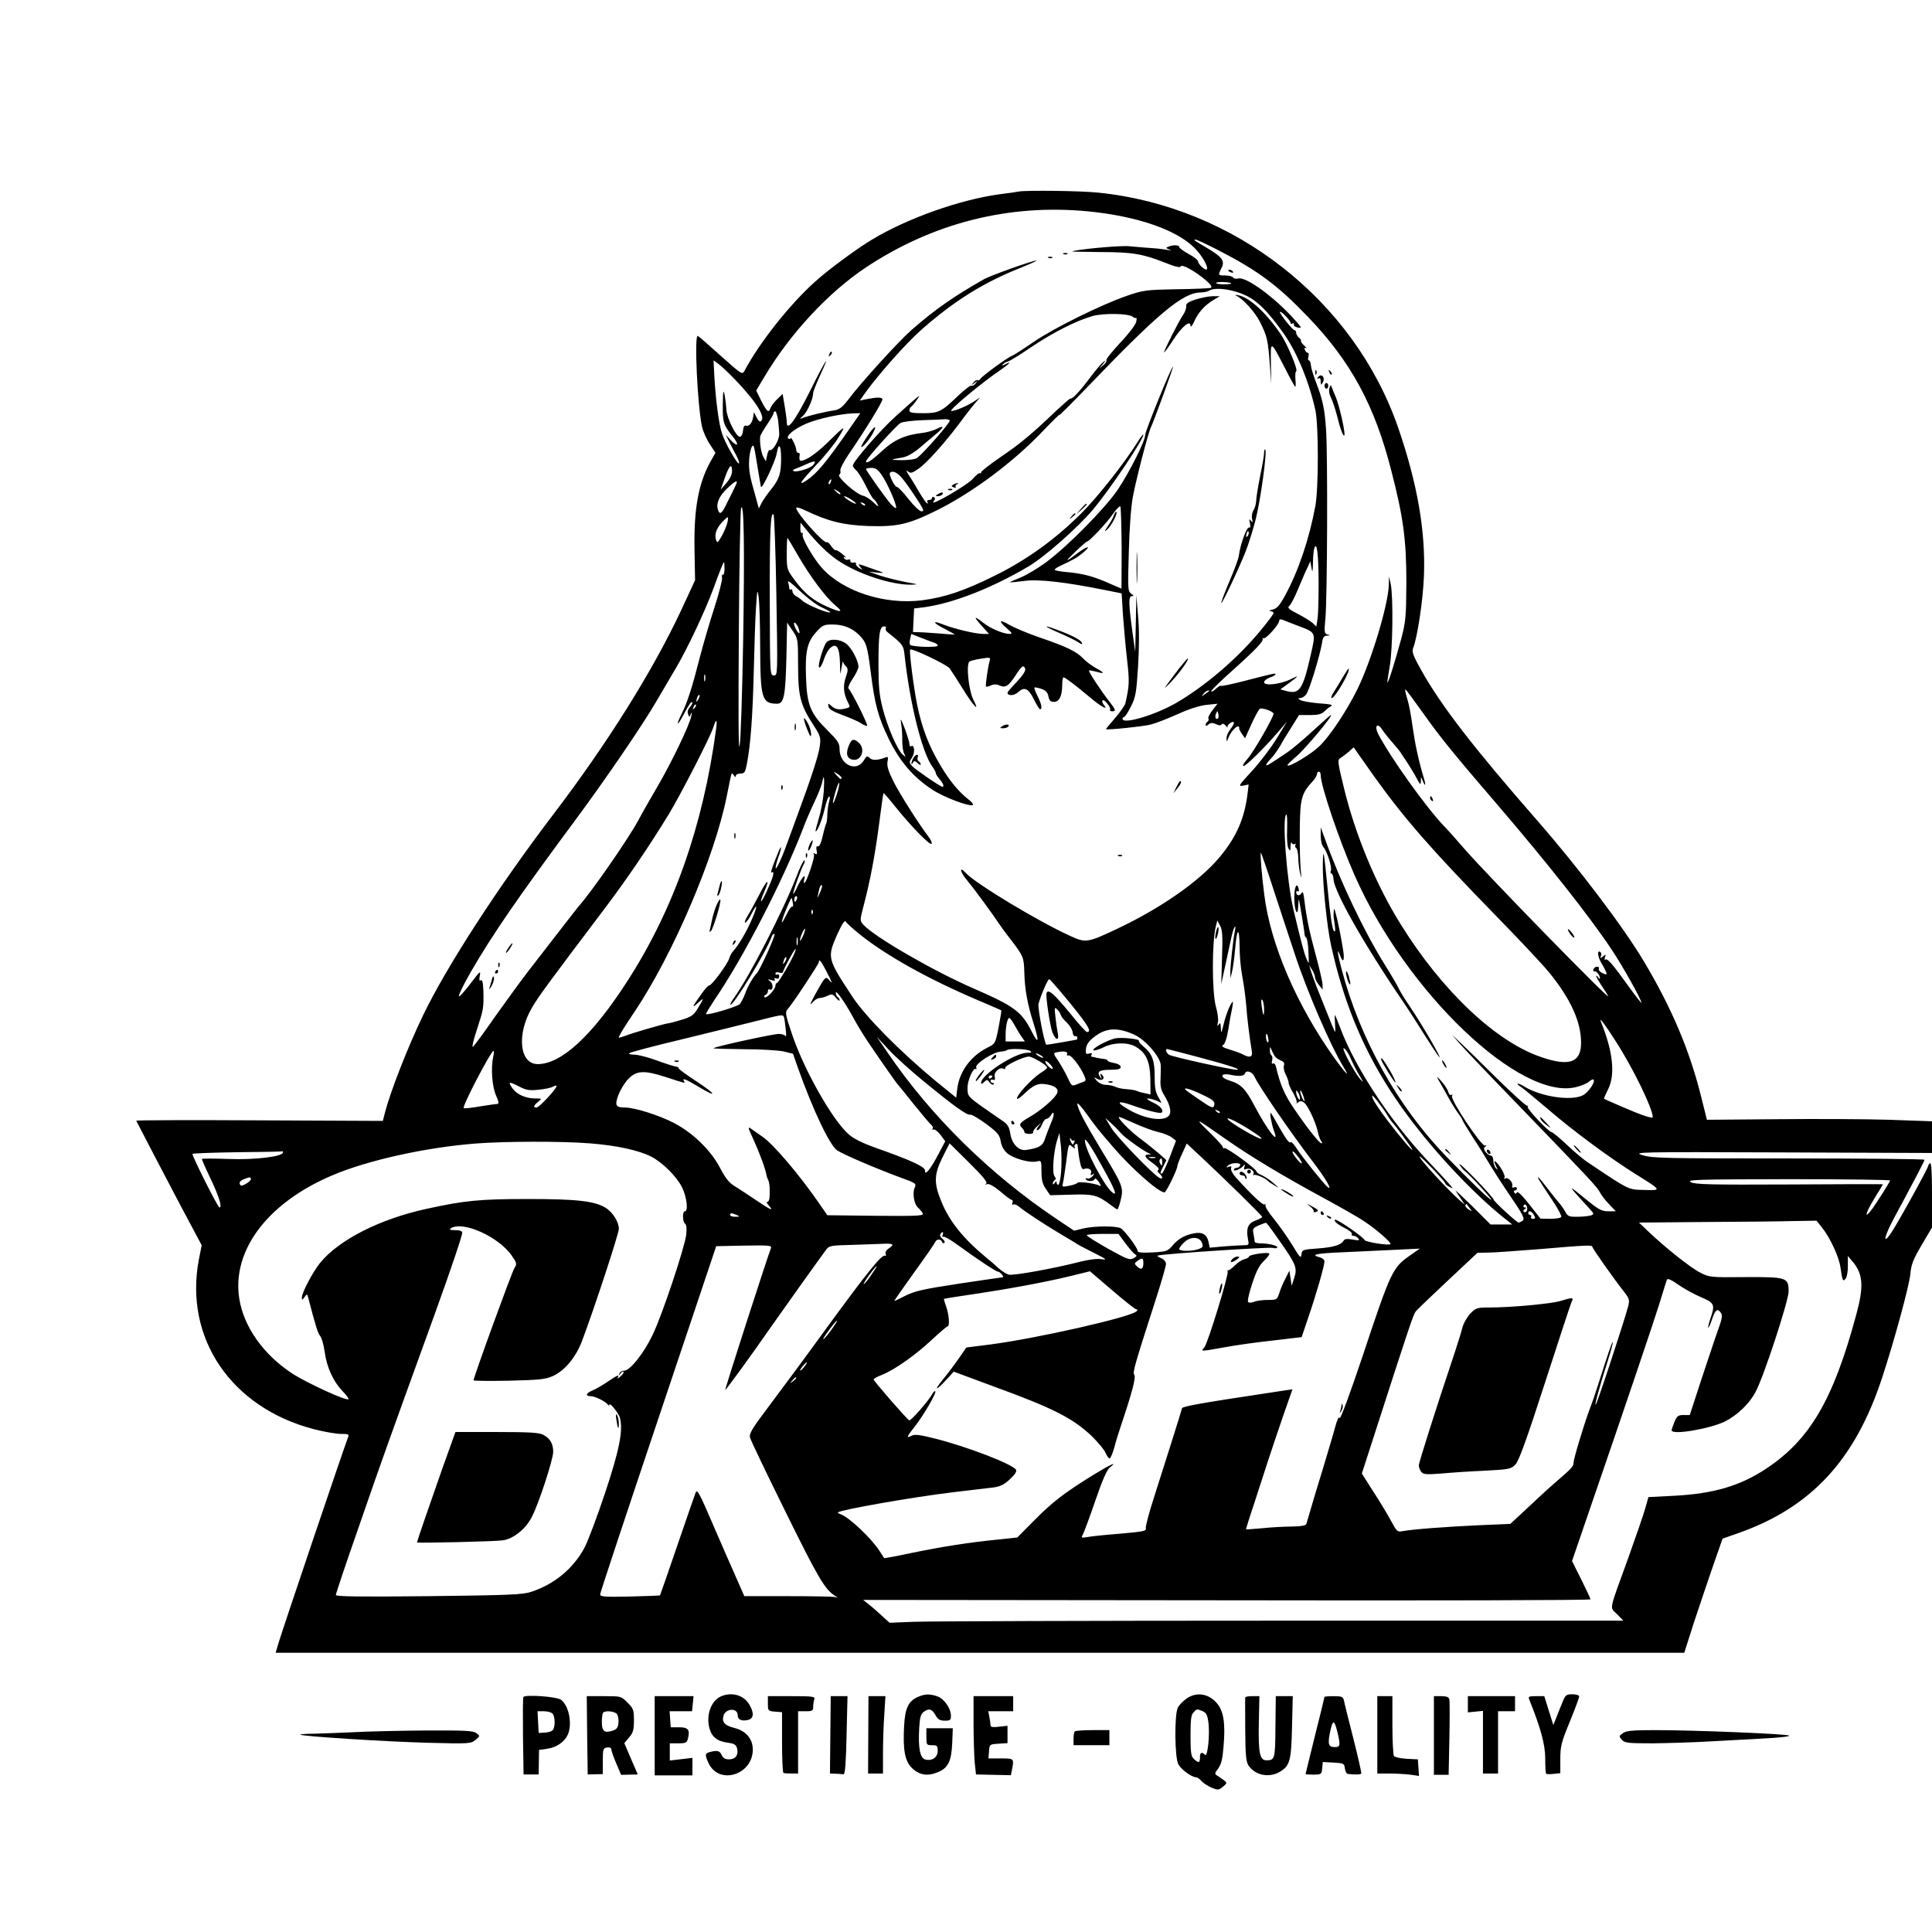 <?xml version="1.0" standalone="no"?>
<!DOCTYPE svg PUBLIC "-//W3C//DTD SVG 20010904//EN"
 "http://www.w3.org/TR/2001/REC-SVG-20010904/DTD/svg10.dtd">
<svg version="1.0" xmlns="http://www.w3.org/2000/svg"
 width="1024pt" height="1024pt" viewBox="0 0 1024 1024"
 preserveAspectRatio="xMidYMid meet">

<g transform="translate(0,1024) scale(0.1,-0.1)"
fill="#000000" stroke="none">
<path d="M5400 9225 c-8 -2 -55 -9 -105 -15 -208 -29 -481 -125 -670 -238 -80
-47 -237 -163 -305 -225 -136 -122 -296 -325 -375 -474 -11 -20 -16 -16 -126
82 -63 57 -117 104 -121 105 -19 1 -1 -368 22 -478 6 -28 25 -71 42 -96 l30
-46 -25 -44 c-65 -117 -90 -251 -86 -471 l3 -160 -73 -158 c-152 -324 -390
-705 -681 -1087 -289 -380 -561 -799 -687 -1060 -82 -170 -173 -403 -203 -518
l-11 -43 -654 3 c-360 2 -654 1 -653 -2 20 -40 146 -281 234 -448 l113 -212
-15 -76 c-79 -416 171 -785 610 -899 54 -14 118 -25 143 -25 39 0 44 -2 38
-17 -29 -77 -343 -1006 -370 -1095 l-14 -48 3733 0 3733 0 52 163 c30 89 75
225 102 302 l49 140 83 29 c386 136 619 387 762 822 65 197 145 492 150 550 5
53 14 76 60 155 l55 93 0 174 c0 113 -3 171 -10 167 -5 -3 -10 -10 -10 -14 0
-12 -171 -321 -200 -361 -44 -62 -32 -10 21 88 108 201 159 297 159 305 0 4
-323 7 -717 7 -656 0 -723 1 -776 17 -56 17 -34 18 737 15 l796 -3 0 84 0 84
-227 8 c-126 4 -394 5 -597 3 l-369 -3 -28 112 c-61 250 -158 480 -307 729
-108 181 -347 497 -566 747 -338 387 -504 602 -611 791 -45 80 -53 101 -45
121 23 60 52 252 57 380 10 238 -35 494 -137 790 -234 674 -868 1171 -1589
1244 -92 10 -382 13 -421 6z m365 -105 c257 -25 467 -96 564 -192 42 -41 78
-104 67 -116 -8 -7 -46 28 -46 43 0 6 -22 24 -50 39 -27 15 -50 31 -50 37 0
11 -31 12 -56 2 -16 -6 -16 -7 2 -15 15 -7 13 -7 -6 -3 -14 3 -52 8 -85 10
-33 2 -87 7 -121 10 -47 5 -290 -18 -301 -28 -1 -1 67 -2 150 -3 169 0 225
-10 341 -56 55 -22 81 -28 84 -20 5 15 81 -28 135 -75 26 -23 33 -35 24 -39
-7 -2 -90 -6 -183 -7 -160 -3 -174 -5 -259 -34 -139 -48 -390 -172 -499 -247
-54 -37 -105 -70 -114 -73 -23 -8 -155 -105 -165 -120 -5 -8 -12 -11 -16 -8
-5 2 -15 -3 -22 -13 -13 -16 -13 -16 6 -2 19 14 19 14 6 -2 -7 -10 -17 -15
-22 -12 -5 3 -36 -21 -69 -52 -91 -87 -104 -94 -187 -94 -57 0 -73 3 -73 14 0
8 4 17 10 21 5 3 19 20 31 38 24 33 17 28 -112 -88 -82 -73 -229 -243 -229
-263 0 -5 9 -17 19 -26 10 -9 33 -46 50 -81 18 -36 36 -67 41 -70 6 -3 15 -16
21 -28 9 -16 4 -14 -20 9 -17 17 -43 34 -58 37 -34 7 -140 101 -125 111 6 4 9
13 6 21 -3 8 17 47 44 87 94 137 182 282 179 292 -4 12 -30 11 -86 0 l-34 -7
31 44 c72 99 214 259 294 330 177 156 330 251 528 330 52 21 90 38 83 38 -18
1 -243 -79 -278 -99 -162 -92 -259 -160 -384 -269 -67 -59 -269 -280 -335
-369 -32 -41 -47 -53 -75 -57 -44 -6 -139 -29 -166 -40 -18 -7 -18 -6 2 12 22
20 53 90 53 120 0 8 16 48 35 90 63 136 31 87 -52 -80 -78 -156 -123 -217
-123 -165 0 12 -5 50 -11 85 l-11 65 -29 -28 c-16 -15 -31 -36 -35 -46 -9 -29
-19 -21 -49 37 l-27 55 43 72 c135 228 339 448 539 581 356 236 758 337 1175
297z m696 -208 c207 -107 311 -184 471 -351 227 -236 354 -469 442 -815 64
-247 80 -368 80 -591 -1 -184 -3 -208 -27 -300 -33 -121 -69 -237 -73 -232 -2
1 4 41 12 87 16 92 19 366 5 435 l-9 40 -1 -45 c-3 -105 -92 -401 -167 -554
-57 -115 -146 -249 -202 -302 -42 -41 -159 -111 -168 -101 -3 2 18 23 46 47
46 38 198 220 184 220 -3 0 -47 -39 -98 -86 -51 -47 -111 -97 -132 -111 -97
-65 -108 -72 -112 -68 -3 3 7 16 21 31 15 14 38 47 53 72 14 26 43 73 63 104
l36 58 58 0 c42 0 62 5 76 19 10 10 26 23 36 28 13 7 -4 11 -63 15 -44 4 -88
11 -99 17 -15 9 -15 10 -2 11 9 0 23 8 31 18 16 17 73 204 85 274 4 30 10 38
27 39 18 1 19 2 2 6 -17 5 -18 12 -11 86 10 106 13 879 3 1005 -7 106 -18 156
-54 249 -13 34 -25 73 -26 87 -1 14 -6 26 -11 26 -5 0 -5 9 -2 20 3 11 2 20
-3 20 -6 0 -13 7 -16 16 -4 10 -2 13 7 9 6 -4 2 2 -10 13 -12 11 -20 22 -17
24 2 3 -2 11 -11 18 -8 7 -15 19 -15 26 0 8 -4 14 -9 14 -10 0 -83 92 -77 97
6 6 56 -46 56 -58 0 -6 5 -7 10 -4 6 4 9 1 8 -5 -2 -7 8 -14 21 -16 22 -4 21
-1 -14 38 -106 120 -259 232 -301 222 -12 -3 -25 -1 -28 5 -4 6 -23 11 -42 11
-39 0 -39 1 -20 39 20 38 4 59 -77 107 -70 41 -74 44 -60 44 6 0 62 -26 124
-58z m65 -174 c2 -3 -16 -5 -41 -5 -24 0 -42 4 -39 8 4 7 72 5 80 -3z m24 -44
c93 -27 150 -77 252 -219 71 -99 137 -259 170 -410 17 -82 17 -408 0 -505 -32
-174 -89 -344 -160 -475 -31 -56 -44 -71 -68 -76 -16 -4 -21 -7 -11 -8 9 0 17
-5 17 -11 0 -5 -33 -49 -73 -97 -123 -148 -294 -293 -447 -381 -111 -63 -280
-113 -280 -82 0 6 4 10 8 10 5 0 21 25 36 55 25 49 29 71 38 212 6 102 7 197
0 268 l-9 110 -3 -150 -3 -150 -12 85 c-23 163 -25 210 -7 210 13 0 13 2 -3
14 -17 12 -18 26 -12 222 3 125 12 243 22 294 18 94 80 334 95 365 17 36 120
318 117 321 -6 6 -147 -340 -147 -361 0 -31 -80 -191 -144 -288 -64 -96 -263
-299 -380 -386 -43 -32 -105 -69 -137 -82 -32 -13 -57 -24 -56 -25 1 -2 36 2
77 7 77 10 216 -6 430 -49 l85 -17 7 -115 c5 -63 14 -170 22 -238 13 -116 12
-135 -9 -229 -3 -12 -28 -48 -55 -79 -28 -32 -49 -58 -48 -59 8 -5 201 15 238
25 25 6 88 31 140 54 59 27 117 46 154 50 l59 6 -27 -35 c-15 -19 -25 -39 -21
-44 3 -5 1 -12 -5 -16 -5 -3 -10 -11 -10 -17 0 -6 6 -6 15 2 12 10 21 10 40 2
16 -8 26 -8 31 -1 3 6 12 3 21 -8 8 -10 12 -13 9 -8 -2 6 4 16 15 23 26 16 25
-2 -1 -35 -11 -14 -20 -35 -19 -47 0 -19 1 -19 10 4 11 28 38 60 51 60 4 0 7
-3 6 -7 -2 -5 5 -19 14 -32 l17 -24 34 75 c19 42 39 78 44 81 12 8 73 -14 73
-26 0 -19 -107 -205 -138 -239 -19 -21 -29 -38 -21 -38 13 0 104 89 183 180
l47 55 -53 -87 c-29 -48 -88 -126 -131 -173 -72 -78 -76 -84 -48 -79 l29 6 -5
-43 c-16 -137 -60 -237 -152 -346 -106 -125 -308 -266 -536 -374 -163 -77
-170 -78 -256 -38 -165 75 -497 275 -549 331 -38 41 -33 8 6 -38 35 -42 130
-171 172 -234 9 -14 37 -52 63 -85 62 -81 66 -90 68 -165 2 -92 16 -171 50
-277 30 -97 26 -112 -11 -40 -53 105 -92 134 -308 228 -210 91 -527 274 -584
338 -19 21 -19 22 2 103 35 133 60 267 82 435 11 86 21 158 23 159 1 2 31 -32
65 -75 83 -103 185 -207 190 -193 2 7 -6 24 -18 39 -49 64 -150 223 -185 292
-27 55 -35 82 -31 104 5 25 3 28 -12 22 -41 -16 -70 -16 -83 -2 -12 12 -16 11
-31 -14 -39 -64 -128 -22 -128 60 0 32 -9 45 -65 101 -90 89 -108 134 -113
280 -5 138 6 187 55 241 32 35 40 39 84 39 60 0 104 -18 143 -56 38 -39 43
-56 61 -196 21 -169 39 -238 95 -353 57 -118 129 -203 228 -268 63 -43 206
-96 219 -83 3 3 -7 16 -23 28 -53 41 -102 101 -150 182 -62 104 -98 199 -123
321 -20 100 -43 286 -37 292 9 9 193 -79 209 -99 9 -13 40 -60 67 -104 57 -94
97 -136 60 -65 -26 51 -41 193 -21 205 6 4 34 11 62 15 48 8 50 7 44 -13 -9
-32 -23 -130 -19 -135 2 -2 14 0 26 6 15 7 30 7 45 0 32 -14 48 -4 85 52 35
54 43 59 52 36 3 -10 -13 -35 -44 -68 -27 -28 -50 -55 -50 -58 0 -19 35 -17
56 2 33 31 55 21 84 -38 14 -28 28 -52 33 -52 13 -1 7 29 -14 70 -11 23 -19
43 -16 45 2 2 18 -1 36 -7 23 -8 34 -19 38 -40 4 -22 11 -29 29 -29 29 0 44
32 44 91 0 21 3 39 7 39 8 0 64 -42 141 -107 60 -51 100 -71 72 -38 -7 9 -10
19 -6 23 9 8 46 -39 40 -50 -3 -4 2 -8 10 -8 22 0 20 7 -12 49 -46 58 -114
162 -110 167 2 2 19 -1 38 -6 47 -14 47 -7 -3 20 -23 13 -53 36 -67 51 -34 36
-91 63 -229 110 -64 22 -135 52 -159 66 -55 32 -63 25 -17 -16 29 -25 32 -31
17 -31 -35 0 -103 29 -143 61 -49 38 -50 31 -3 -21 l36 -40 -30 0 c-41 0 -151
26 -213 50 -62 25 -55 8 12 -25 27 -14 49 -27 49 -28 0 -1 -35 1 -77 5 -43 3
-93 7 -111 7 l-33 1 3 63 3 62 50 6 c152 20 359 100 555 216 86 50 263 207
343 302 93 111 267 371 267 397 0 5 -14 -12 -30 -38 -72 -115 -211 -291 -299
-379 -136 -136 -288 -246 -456 -329 -167 -83 -267 -116 -390 -132 -197 -24
-416 47 -528 171 -46 51 -109 161 -103 178 3 8 2 11 -3 8 -6 -3 -9 8 -9 25 l1
30 26 -32 c60 -75 119 -133 173 -169 104 -71 283 -130 388 -128 40 1 37 2 -30
14 -41 8 -102 23 -135 34 l-60 21 45 -5 c43 -4 42 -3 -25 20 -83 30 -81 29
-64 8 13 -15 12 -15 -8 -3 -12 8 -19 18 -16 23 3 4 -3 7 -13 5 -11 -2 -18 2
-17 9 2 7 -3 10 -11 7 -8 -3 -17 0 -22 7 -5 8 -3 10 7 4 8 -4 1 4 -16 18 -16
14 -33 23 -36 21 -4 -2 -14 8 -23 21 -9 14 -20 24 -24 21 -15 -9 -162 156
-162 182 0 6 23 -1 50 -14 119 -57 199 -77 330 -82 153 -5 212 8 355 78 195
95 420 263 577 430 50 52 87 88 82 80 -4 -8 61 57 146 145 383 399 509 504
605 505 17 0 37 5 45 10 22 14 80 12 140 -6z m-546 -133 c7 -6 15 -8 18 -6 3
3 3 -6 0 -21 -3 -15 -40 -64 -84 -110 -43 -47 -77 -88 -74 -93 3 -5 -4 -17
-17 -27 l-22 -19 20 25 c18 22 18 23 1 10 -10 -8 -42 -46 -71 -85 -51 -68 -93
-113 -101 -107 -3 1 -37 -29 -77 -66 -126 -121 -191 -175 -296 -246 -55 -38
-101 -74 -101 -79 0 -6 -3 -8 -6 -5 -3 4 -21 -10 -39 -31 -32 -35 -233 -151
-207 -119 9 11 10 18 2 23 -5 3 -10 1 -10 -4 0 -6 -7 -11 -16 -11 -9 0 -12 -5
-8 -12 4 -6 3 -8 -4 -5 -5 4 -24 31 -41 60 -16 28 -40 68 -53 87 -15 24 -17
31 -6 22 14 -12 22 -10 54 12 44 29 143 140 222 246 30 41 67 88 81 104 l26
30 -25 -17 c-39 -27 -112 -58 -128 -55 -15 3 167 154 261 217 49 34 63 50 25
30 -18 -9 -20 -9 -12 0 6 7 18 13 26 15 8 1 63 35 122 75 115 78 240 141 327
166 59 16 191 14 213 -4z m-2104 -337 c113 -119 162 -199 131 -218 -4 -3 -14
7 -21 22 l-14 27 -4 -25 c-5 -32 -22 -52 -38 -46 -8 3 -14 -6 -16 -27 -2 -20
-9 -32 -17 -32 -20 0 -70 102 -71 145 -1 19 -5 53 -9 75 -7 33 -9 25 -10 -50
-1 -95 3 -107 53 -169 35 -44 28 -59 -10 -20 l-27 29 17 -35 c10 -19 26 -52
38 -73 11 -21 18 -41 15 -43 -8 -8 -74 108 -90 158 -17 48 -34 182 -41 306
l-4 82 26 -19 c15 -10 56 -50 92 -87z m224 -210 c3 -26 6 -60 6 -76 0 -32 -36
-92 -50 -83 -4 2 -11 -10 -14 -28 l-7 -32 -14 25 c-11 22 -19 72 -16 106 1 7
17 35 36 63 19 28 35 55 35 61 0 5 4 10 9 10 4 0 11 -21 15 -46z m379 -46
c-122 -176 -174 -239 -229 -275 -47 -31 -32 -7 49 79 45 47 100 114 121 149
43 70 36 66 -58 -27 -34 -34 -81 -71 -104 -83 -43 -22 -49 -18 -43 22 0 4 -4
7 -9 7 -5 0 -10 8 -10 18 -1 17 -29 74 -30 59 0 -5 -5 -5 -11 -2 -18 12 30 52
95 80 62 26 181 52 249 54 l37 1 -57 -82z m531 43 c5 -8 -137 -171 -173 -198
-9 -7 -43 -12 -81 -12 -66 1 -65 3 3 14 24 4 56 22 90 50 28 24 69 59 90 76
43 36 43 48 0 25 -17 -8 -48 -17 -70 -20 -97 -11 -154 -37 -219 -97 -56 -52
-84 -70 -84 -54 0 12 163 193 183 203 12 7 65 13 117 15 52 1 105 4 117 5 12
1 24 -2 27 -7z m-1001 -351 c4 -19 77 135 84 178 10 59 23 44 23 -27 0 -82
-10 -111 -54 -166 -18 -22 -40 -53 -49 -70 l-15 -30 -15 55 c-33 116 -37 137
-37 187 0 29 6 64 12 79 12 25 14 18 30 -82 10 -60 19 -116 21 -124z m277 115
c-14 -17 -85 -39 -103 -32 -7 3 -3 8 8 12 11 4 38 15 60 25 44 20 54 18 35 -5z
m-430 -33 c0 -16 -12 -42 -30 -62 l-30 -35 22 63 c23 66 38 80 38 34z m794
-21 c29 -42 75 -146 76 -171 0 -8 -13 1 -30 20 -34 41 -130 176 -130 184 0 3
13 6 29 6 22 0 35 -9 55 -39z m94 -1 c21 -20 57 -71 106 -147 23 -38 24 -43 9
-43 -10 1 -40 30 -68 65 -27 35 -55 64 -61 64 -13 1 -45 67 -37 75 11 11 29 6
51 -14z m-365 -35 c-3 -9 -8 -14 -10 -11 -3 3 -2 9 2 15 9 16 15 13 8 -4z
m-506 -22 c-7 -16 -26 -54 -42 -85 -29 -62 -40 -70 -50 -39 -10 33 6 71 49
112 48 46 62 49 43 12z m557 -42 c-2 -3 -12 3 -22 13 -16 17 -16 18 5 5 12 -7
20 -15 17 -18z m61 -31 c17 -11 26 -20 20 -20 -5 0 -23 9 -40 20 -16 11 -25
20 -20 20 6 0 24 -9 40 -20z m70 -28 c-3 -3 -11 0 -18 7 -9 10 -8 11 6 5 10
-3 15 -9 12 -12z m-646 -712 c-5 -283 -13 -537 -19 -565 -6 -32 -7 178 -4 597
2 356 8 655 12 665 15 39 19 -202 11 -697z m2006 485 c0 -118 -1 -215 -1 -215
-1 0 -28 12 -60 26 -87 39 -141 53 -221 61 -40 3 -73 9 -73 13 0 4 12 13 28
20 77 36 91 45 123 71 49 41 21 36 -34 -6 -64 -49 -65 -44 -3 15 29 28 55 50
58 50 11 0 105 99 136 145 18 26 36 44 40 41 3 -4 6 -103 7 -221z m-1830 -252
c7 -422 7 -423 -13 -423 -21 0 -21 4 -22 389 -1 374 4 482 20 464 4 -4 11
-198 15 -430z m-260 386 c-4 -16 -17 -48 -30 -71 -21 -36 -24 -38 -30 -19 -9
29 2 61 33 94 33 34 35 34 27 -4z m375 -174 c62 -108 149 -225 199 -265 43
-36 30 -38 -44 -6 -76 34 -121 71 -172 140 -43 58 -43 59 -43 144 0 47 2 83 4
81 2 -2 27 -44 56 -94z m2759 -141 c0 -78 -2 -162 -5 -188 l-7 -47 -21 20
c-12 10 -47 32 -79 48 -48 25 -55 32 -43 42 8 7 29 47 46 89 18 42 39 93 49
112 l16 35 6 -35 c5 -28 7 -23 8 27 0 34 4 70 8 80 13 32 21 -32 22 -183z
m-3149 70 c0 -19 -4 -33 -9 -30 -4 3 -6 -5 -4 -17 2 -12 -17 -85 -42 -162 -25
-77 -59 -194 -76 -260 -40 -157 -66 -239 -96 -298 -34 -68 -23 -69 12 -1 16
30 33 58 37 60 14 9 9 -8 -7 -26 -9 -10 -13 -24 -8 -35 6 -18 7 -18 15 1 6 13
6 10 2 -11 -9 -47 -100 -237 -177 -370 -39 -66 -86 -149 -105 -185 -57 -104
-248 -379 -317 -456 -9 -11 -70 -89 -267 -344 -40 -52 -119 -161 -176 -241
-56 -81 -108 -151 -115 -157 -7 -6 1 32 20 89 36 110 37 116 35 207 -2 45 -5
61 -14 56 -8 -5 -9 2 -5 25 6 29 0 23 -50 -43 -32 -42 -59 -72 -61 -66 -2 6
26 64 63 128 114 197 250 395 551 801 159 214 360 508 433 634 29 50 78 133
108 184 58 99 149 292 194 413 37 102 53 140 56 140 2 0 3 -16 3 -36z m513
-202 c26 -12 47 -24 47 -26 0 -13 -126 39 -147 60 -8 8 -23 19 -34 24 -10 6
-19 18 -19 26 0 8 -4 13 -8 10 -5 -3 -9 0 -9 7 0 7 -3 21 -6 32 -4 12 21 -7
60 -45 38 -36 89 -76 116 -88z m-324 -210 c1 -275 9 -301 89 -302 37 0 45 40
50 242 l4 188 29 -43 c28 -41 29 -44 29 -184 0 -162 12 -210 82 -317 37 -57
39 -65 33 -111 -6 -48 -45 -167 -120 -370 -20 -55 -45 -122 -55 -150 -27 -76
-59 -142 -59 -125 0 8 6 33 14 55 16 42 20 74 5 40 -37 -89 -49 -125 -39 -119
8 5 10 0 6 -18 -9 -34 -58 -140 -63 -135 -2 2 5 25 17 51 33 76 14 65 -26 -15
-21 -40 -48 -90 -61 -111 -13 -21 -20 -38 -14 -38 5 0 21 21 34 48 34 65 32
38 -3 -40 -28 -63 -68 -130 -94 -158 -8 -8 -18 -26 -22 -40 -9 -31 -95 -146
-106 -143 -4 1 -23 -19 -41 -45 -51 -71 -54 -80 -18 -47 34 31 33 27 -6 -37
-19 -30 -34 -39 -81 -53 -32 -10 -67 -19 -78 -20 -27 -5 -183 -50 -218 -64
-16 -6 -32 -11 -37 -11 -6 0 32 62 83 137 203 302 425 821 489 1143 12 63 24
117 26 120 2 2 7 -2 12 -10 7 -10 10 -11 10 -2 0 6 11 12 24 12 22 0 26 6 35
53 19 99 30 243 36 482 3 132 8 287 12 345 6 96 8 101 14 55 4 -27 8 -146 8
-263z m2851 111 c97 -37 95 -32 66 -159 -41 -180 -59 -206 -130 -186 l-30 8
40 29 c60 44 63 49 15 25 -54 -27 -141 -37 -141 -16 0 8 14 19 30 25 17 5 30
13 30 17 0 7 -1 7 -164 -35 -66 -17 -122 -29 -124 -26 -3 3 -16 -5 -29 -17
-13 -12 -23 -17 -23 -11 0 5 51 55 113 110 128 115 168 158 159 169 -4 4 -2 4
4 1 12 -7 84 73 84 93 0 8 7 9 18 5 9 -4 46 -18 82 -32z m-2649 -9 c14 -38 4
-41 -14 -5 -9 17 -11 31 -6 31 5 0 14 -12 20 -26z m464 -3 c-3 -6 0 -14 7 -20
85 -68 87 -70 93 -129 28 -252 91 -506 145 -583 11 -15 20 -31 20 -37 0 -5 9
-19 20 -32 19 -22 26 -40 15 -40 -11 0 -142 90 -160 109 -17 19 -17 22 -1 46
17 26 13 71 -5 60 -5 -4 -9 2 -9 12 0 10 -12 47 -25 83 -21 53 -24 57 -19 25
4 -22 7 -62 6 -89 0 -27 4 -59 10 -70 10 -20 10 -20 -7 -6 -28 23 -82 148
-107 247 -18 71 -22 116 -22 233 0 158 6 200 30 200 8 0 13 -4 9 -9z m258 -78
c9 -3 17 -10 17 -15 0 -11 -134 -7 -146 4 -3 4 -4 18 0 32 l6 26 53 -21 c28
-11 60 -23 70 -26z m-1216 -200 c-3 -10 -5 -4 -5 12 0 17 2 24 5 18 2 -7 2
-21 0 -30z m3811 -180 c90 -127 159 -211 402 -494 252 -294 476 -578 588 -746
59 -87 162 -271 162 -288 0 -4 -32 37 -71 91 -85 118 -109 145 -120 138 -5 -3
-6 3 -2 13 6 16 5 16 -10 4 -15 -12 -17 -12 -12 2 4 8 2 18 -4 22 -17 10 -13
-27 7 -60 10 -16 21 -38 25 -47 5 -15 3 -16 -19 -6 -14 6 -23 17 -20 24 3 7
-2 11 -12 10 -17 -3 -25 -27 -8 -25 10 1 26 -21 26 -36 0 -5 -5 -3 -10 5 -5 8
-10 11 -10 7 0 -5 13 -27 28 -50 16 -23 32 -49 36 -57 18 -34 -648 648 -766
785 -38 44 -84 96 -103 115 -97 101 -285 365 -350 489 -22 43 -5 63 20 25 10
-15 34 -46 54 -68 20 -23 41 -48 46 -57 6 -9 22 -34 37 -56 14 -22 36 -57 47
-79 19 -35 21 -36 22 -14 0 25 0 25 9 3 16 -39 19 -25 4 22 -27 91 -44 172
-58 270 -7 55 -20 121 -29 147 -8 27 -12 46 -7 43 4 -2 48 -62 98 -132z
m-1139 124 c-2 -1 -13 -9 -24 -17 -19 -14 -19 -14 -6 3 7 9 18 17 24 17 6 0 8
-1 6 -3z m-2708 -44 c-12 -20 -14 -14 -5 12 4 9 9 14 11 11 3 -2 0 -13 -6 -23z
m-20 -46 c-10 -9 -11 -8 -5 6 3 10 9 15 12 12 3 -3 0 -11 -7 -18z m2775 -54
c-11 -11 -19 6 -11 24 8 17 8 17 12 0 3 -10 2 -21 -1 -24z m-2661 -60 c-69
-513 -226 -957 -473 -1338 -185 -286 -347 -435 -472 -435 -97 0 -113 159 -30
300 36 61 77 117 389 530 119 158 234 328 336 495 62 102 219 408 235 458 16
51 23 47 15 -10z m3488 -248 c162 -226 301 -385 647 -740 124 -127 251 -262
282 -301 113 -139 168 -260 168 -371 0 -104 -61 -127 -208 -77 -241 80 -528
350 -748 705 -130 208 -240 472 -301 723 -33 135 -35 149 -19 158 9 5 28 20
44 33 l27 24 15 -22 c8 -12 50 -71 93 -132z m-2823 -7 c0 -12 -6 -9 -26 13
-19 22 -19 22 4 8 12 -8 22 -17 22 -21z m2540 13 c0 -55 98 -345 180 -531 273
-620 882 -1200 1177 -1121 26 7 56 19 65 28 10 9 21 14 24 11 11 -12 -27 -68
-56 -83 -61 -32 -222 -8 -309 45 -38 24 -54 21 -17 -3 13 -9 77 -62 143 -118
136 -117 325 -256 462 -342 140 -87 140 -87 45 -84 -86 2 -75 -3 -298 146 -22
14 -72 56 -112 94 -39 37 -76 67 -81 67 -15 0 -134 126 -126 134 4 4 3 6 -2 5
-6 -2 -78 64 -162 146 -83 83 -171 168 -194 190 l-43 40 44 -50 c24 -27 163
-174 310 -325 379 -392 413 -429 429 -458 7 -15 29 -44 49 -64 l36 -38 -40 0
c-34 0 -51 9 -110 57 -113 92 -113 92 14 -47 21 -23 21 -25 5 -32 -10 -3 -42
-7 -70 -7 -47 -1 -54 2 -67 27 -8 15 -23 36 -33 47 -10 11 -38 46 -62 78 -24
31 -45 57 -48 57 -5 0 -2 -6 69 -113 33 -48 56 -92 53 -97 -3 -6 -30 -10 -58
-10 l-52 1 -59 75 c-38 48 -61 71 -66 64 -5 -9 -9 -9 -14 -1 -4 6 -2 11 3 11
6 0 11 5 11 11 0 6 -7 9 -14 6 -9 -4 -13 -1 -11 6 7 18 -22 50 -36 41 -8 -4
-10 -3 -5 4 4 6 -5 30 -20 52 -28 43 -44 48 -24 8 10 -19 10 -21 -1 -10 -7 6
-13 24 -14 40 0 15 -6 27 -13 27 -8 0 -20 9 -28 19 -11 16 -11 22 -1 29 9 6 8
8 -2 5 -19 -5 -186 246 -175 263 4 7 3 9 -3 6 -6 -4 -14 3 -17 16 -3 12 -20
38 -37 57 -21 24 -27 27 -17 10 8 -14 30 -52 48 -85 18 -33 43 -74 56 -92 13
-17 24 -34 24 -37 0 -4 24 -43 53 -89 30 -45 71 -111 92 -147 22 -36 62 -99
90 -140 89 -130 100 -151 84 -161 -8 -5 -17 -9 -20 -9 -10 0 -138 118 -133
123 2 2 -41 51 -96 108 -56 57 -93 92 -84 76 9 -15 22 -31 29 -35 19 -12 151
-155 138 -151 -13 4 -117 105 -239 231 -257 266 -455 620 -553 990 -22 81 -27
123 -9 76 16 -46 26 -32 17 25 -17 108 -47 241 -49 217 -3 -34 -3 -30 4 -80 5
-35 4 -42 -5 -33 -7 7 -20 92 -30 200 -23 232 -26 249 -28 148 -1 -99 22 -327
44 -426 99 -448 276 -780 609 -1149 109 -120 225 -231 316 -302 l35 -28 -57 0
-58 0 -95 95 c-53 52 -92 89 -89 82 4 -7 16 -25 28 -42 l20 -30 -24 20 c-66
57 -229 235 -215 235 9 0 135 -133 135 -142 0 -4 10 -13 23 -19 21 -11 21 -11
-3 17 -14 16 -65 72 -115 124 -195 207 -382 491 -460 698 -15 39 -28 72 -30
72 -1 0 -1 -21 1 -46 2 -26 2 -45 0 -43 -4 4 -22 48 -96 234 -15 39 -30 81
-34 95 l-7 25 15 -25 c9 -14 16 -32 16 -40 0 -8 9 -26 20 -40 l20 -25 0 24 c0
13 -15 81 -34 150 -37 137 -51 204 -62 295 -5 44 -9 55 -16 42 -9 -17 -28 -13
-28 5 0 6 4 8 9 5 5 -4 7 3 4 14 -10 37 -23 9 -23 -48 0 -71 19 -109 21 -42 1
25 3 38 4 30 7 -33 30 -176 30 -185 0 -5 4 -13 9 -16 4 -4 10 -37 11 -75 3
-66 3 -68 -10 -37 -13 30 -29 91 -70 264 -35 152 -61 488 -37 502 4 3 5 -32 4
-78 -2 -48 1 -91 7 -102 9 -16 11 -14 11 12 1 17 4 24 7 17 2 -6 10 -9 15 -6
6 4 8 2 4 -4 -3 -6 -2 -13 4 -17 5 -3 10 -25 11 -48 0 -23 4 -60 9 -82 8 -36
9 -35 4 15 -7 83 -7 291 1 346 8 52 19 76 60 120 14 15 25 33 25 40 0 8 5 14
10 14 6 0 10 -8 10 -19z m-2634 -87 c-3 -42 -15 -105 -26 -141 -11 -37 -19
-67 -17 -69 7 -7 36 65 48 119 7 32 17 61 22 64 6 4 7 -5 2 -23 -5 -16 -9 -47
-10 -69 0 -22 -3 -45 -6 -50 -3 -6 -12 -36 -19 -68 -8 -36 -18 -56 -25 -53 -8
3 -10 -4 -7 -21 4 -20 2 -24 -8 -18 -9 5 -11 4 -6 -4 7 -11 -40 -151 -51 -151
-3 0 -3 9 0 20 9 33 -12 11 -35 -36 -11 -25 -22 -43 -24 -42 -4 4 41 131 57
159 5 10 6 19 2 19 -5 0 -24 -39 -42 -87 -70 -181 -250 -531 -330 -641 -13
-18 -22 -35 -20 -37 13 -12 195 288 221 365 3 8 9 12 13 8 6 -6 -78 -192 -95
-208 -18 -18 -49 -71 -60 -105 -8 -22 -21 -47 -29 -57 -14 -14 -171 -61 -179
-53 -2 2 19 36 46 77 153 224 358 622 467 903 14 39 42 103 61 143 19 39 37
86 41 102 10 53 14 32 9 -46z m69 -15 c-23 -68 -28 -58 -7 14 9 31 18 52 20
47 2 -5 -4 -33 -13 -61z m2314 -501 c35 -106 85 -260 113 -343 65 -198 192
-493 260 -602 37 -61 10 -33 -50 50 -199 279 -338 601 -371 864 -14 109 -23
223 -18 223 2 0 32 -87 66 -192z m-2403 -19 c-15 -34 -15 -34 -9 -4 7 35 13
48 20 42 2 -3 -3 -20 -11 -38z m-122 -34 c-4 -8 -8 -15 -10 -15 -2 0 -4 7 -4
15 0 8 4 15 10 15 5 0 7 -7 4 -15z m-22 -20 c3 -13 2 -22 -3 -20 -4 3 -17 -15
-29 -40 -27 -55 -34 -58 -16 -7 15 40 38 92 41 92 2 0 5 -11 7 -25z m105 -57
c-3 -8 -6 -5 -6 6 -1 11 2 17 5 13 3 -3 4 -12 1 -19z m252 -112 c140 -112 365
-237 621 -346 69 -29 126 -54 127 -55 2 -1 -5 -41 -14 -89 -17 -87 -18 -88
-58 -108 -88 -44 -149 -125 -161 -216 l-6 -50 -112 91 c-189 157 -370 340
-440 447 -131 199 -132 205 -80 324 28 61 41 81 47 71 4 -8 39 -39 76 -69z
m1918 -121 l-4 -140 24 110 c13 61 27 127 32 148 5 21 12 41 16 45 3 4 4 -4 1
-18 -9 -40 -26 -192 -25 -225 l1 -30 8 35 c5 19 12 71 16 115 9 115 23 128 24
22 0 -48 6 -120 14 -160 8 -40 17 -108 21 -152 5 -71 16 -162 30 -247 5 -30
-10 -36 -43 -19 -9 6 -41 18 -71 27 -40 12 -50 19 -38 25 9 6 20 36 27 81 6
40 15 90 20 111 4 20 6 37 4 37 -9 0 -36 -65 -48 -117 -13 -51 -14 -54 -15
-23 -1 27 -4 32 -11 20 -8 -11 -9 -9 -5 11 4 14 -1 51 -10 82 -22 76 -22 350
0 430 l7 28 15 -28 c12 -22 14 -56 10 -168z m-2221 114 c-9 -19 -15 -29 -16
-22 0 15 22 64 27 60 2 -2 -3 -19 -11 -38z m-29 -46 c-3 -10 -5 -2 -5 17 0 19
2 27 5 18 2 -10 2 -26 0 -35z m-14 -40 c-13 -36 -87 -163 -95 -163 -4 0 -8 -7
-8 -14 0 -20 -48 -71 -58 -61 -4 4 -1 10 6 12 6 3 12 11 12 19 0 9 4 13 9 10
18 -12 22 28 4 42 -17 13 -16 13 6 7 16 -5 21 -4 17 4 -5 7 -1 9 8 5 11 -4 16
0 16 11 0 9 -4 13 -10 10 -5 -3 -10 -1 -10 5 0 7 8 9 20 5 11 -3 20 -2 20 3 0
4 14 34 31 65 30 56 45 74 32 40z m-52 -50 c-12 -20 -14 -14 -5 12 4 9 9 14
11 11 3 -2 0 -13 -6 -23z m216 -45 c34 -65 39 -79 19 -54 -20 24 -22 21 -75
-74 -24 -44 -32 -64 -18 -47 12 15 30 27 39 27 10 0 29 5 44 12 23 11 28 10
45 -11 11 -13 19 -18 19 -13 0 6 -4 14 -10 17 -5 3 -10 14 -10 23 0 19 52 -56
96 -138 16 -30 49 -84 73 -120 70 -104 155 -225 161 -230 3 -3 40 -48 81 -100
42 -52 83 -101 92 -109 9 -7 14 -18 10 -24 -3 -5 -1 -7 4 -4 6 4 23 -9 37 -27
l26 -35 -36 -68 c-40 -77 -73 -118 -71 -88 2 20 -71 54 -258 120 -76 27 -122
50 -149 75 -87 78 -238 346 -300 534 -32 95 -35 111 -23 125 27 29 167 242
167 251 0 20 11 8 37 -42z m1298 -179 c94 -116 113 -149 86 -149 -5 0 -46 45
-90 100 -85 103 -115 130 -124 107 -6 -15 18 -174 31 -209 17 -42 36 -47 29
-7 -4 19 -10 59 -13 89 -6 50 -5 54 9 40 9 -8 17 -21 19 -29 2 -8 16 -26 32
-41 16 -15 30 -38 31 -51 1 -13 8 -23 14 -21 6 1 11 -2 11 -8 0 -5 -1 -10 -2
-10 -2 -1 -39 -7 -83 -15 -43 -8 -80 -13 -80 -12 -13 22 -45 195 -41 215 11
43 49 132 57 132 4 0 55 -59 114 -131z m1025 -28 c0 -45 -6 -37 -13 18 -4 29
-2 40 4 30 5 -7 9 -29 9 -48z m-2546 -39 c3 -5 7 -33 10 -63 4 -30 3 -48 0
-41 -3 6 -19 12 -36 12 -30 0 -339 -67 -347 -76 -2 -2 70 -4 160 -5 90 0 186
-6 213 -12 l49 -12 28 -80 c79 -221 167 -406 206 -432 32 -22 208 -97 335
-144 83 -30 86 -32 76 -54 -13 -29 -3 -89 18 -106 8 -7 19 -20 24 -29 8 -14
-15 -16 -248 -14 l-257 3 -42 61 c-108 156 -243 315 -303 356 -19 13 -45 31
-57 40 -21 15 -20 10 11 -57 32 -70 65 -159 69 -190 2 -8 6 -19 9 -25 7 -10
10 -60 6 -96 -1 -10 -6 -18 -11 -18 -6 0 -2 -9 8 -20 29 -32 10 -24 -68 29
-40 27 -90 60 -113 74 -30 18 -49 43 -75 92 -48 95 -145 190 -247 243 -79 41
-208 82 -261 82 -48 0 -53 11 -34 65 10 26 32 63 49 82 46 50 86 52 204 14
107 -35 103 -34 95 -21 -12 19 11 10 79 -31 103 -62 91 -38 -15 31 -52 34 -93
64 -92 68 1 4 -6 8 -15 9 -9 1 -54 15 -100 32 -46 17 -100 31 -120 31 -20 0
-32 4 -26 8 5 5 126 37 269 71 143 35 319 78 390 96 146 37 152 38 159 27z
m1226 -50 c11 -20 27 -47 36 -59 l16 -23 -51 0 -51 0 0 34 c0 49 11 96 21 90
5 -3 18 -22 29 -42z m3183 -80 c92 -142 197 -358 197 -403 0 -10 -60 10 -170
58 -47 20 -86 38 -88 39 -2 1 7 22 19 46 42 78 29 204 -36 363 -12 30 22 -15
78 -103z m-2551 34 c59 -27 137 -117 140 -160 1 -17 0 -52 -1 -78 -2 -35 3
-57 19 -82 33 -54 41 -93 24 -111 -33 -33 -139 -13 -227 43 -53 32 -39 39 30
15 84 -30 153 -47 160 -40 12 12 -6 34 -41 51 -20 9 -36 19 -36 22 0 7 54 -8
70 -20 8 -6 4 5 -8 25 -18 29 -22 52 -22 113 0 86 -13 120 -59 159 -16 13 -27
27 -25 30 10 9 -85 20 -122 14 -40 -7 -135 -58 -117 -64 6 -2 30 5 52 16 50
26 128 28 169 4 56 -32 77 -77 79 -170 l1 -84 -31 7 c-18 3 -36 9 -42 12 -5 3
-29 7 -52 9 -23 1 -51 7 -62 13 -11 5 -33 10 -49 10 -17 0 -37 9 -48 21 -19
22 -19 22 3 10 25 -13 43 3 24 22 -9 9 -11 7 -6 -8 6 -18 5 -18 -5 -2 -18 27
-3 37 56 37 41 0 54 4 54 15 0 8 -14 17 -35 21 -19 3 -35 9 -35 13 0 4 -8 7
-17 8 -10 1 -27 4 -38 6 -11 3 -24 6 -28 6 -5 1 -5 6 -1 12 4 7 0 9 -13 5 -15
-5 -19 -1 -18 16 1 30 14 50 51 77 60 44 120 46 206 7z m710 -21 c3 -13 1 -22
-3 -19 -9 5 -13 44 -5 44 2 0 6 -11 8 -25z m-1824 -228 c161 -132 227 -179
244 -175 8 2 46 -21 85 -49 61 -46 71 -58 77 -92 4 -26 16 -47 35 -64 34 -28
120 -52 156 -43 24 6 25 5 25 -52 0 -45 5 -67 23 -93 l23 -34 111 3 c118 4
140 -2 209 -54 17 -13 33 -24 36 -24 4 0 11 22 18 50 16 65 12 76 -101 262
-94 156 -128 222 -129 248 0 8 23 -17 50 -55 54 -75 56 -77 140 -175 99 -115
241 -240 272 -240 9 0 68 121 68 139 0 6 11 35 25 65 l25 55 72 -67 c128 -119
328 -316 328 -322 0 -3 -16 -12 -35 -19 -40 -14 -51 -41 -41 -96 7 -33 6 -35
-22 -35 -16 0 -63 -3 -104 -6 l-76 -7 -7 32 c-8 38 -33 53 -77 44 -48 -9 -82
-28 -113 -64 -25 -30 -31 -33 -106 -37 -55 -3 -79 -1 -79 7 0 17 -70 110 -90
121 -25 13 -137 13 -198 -1 l-49 -12 -94 63 c-353 237 -664 543 -894 880 l-58
85 62 -67 c34 -37 119 -114 189 -171z m1864 129 c7 -7 21 -15 31 -19 12 -5 16
-13 12 -25 -3 -11 1 -32 10 -48 8 -16 15 -35 15 -43 0 -8 11 -33 25 -56 13
-23 21 -46 17 -51 -4 -5 0 -3 8 3 11 9 19 8 32 -1 20 -15 62 -104 73 -156 4
-19 12 -41 17 -47 6 -7 7 -13 2 -13 -12 1 -79 86 -146 185 -49 71 -73 127 -94
217 -3 16 -11 25 -17 21 -6 -4 -8 2 -5 15 4 12 2 25 -3 28 -5 3 -9 15 -8 27 0
22 0 22 10 -1 5 -13 14 -29 21 -36z m396 -4 c11 -26 32 -67 47 -92 24 -40 24
-42 3 -18 -35 42 -101 169 -85 162 8 -3 24 -26 35 -52z m-1698 38 c11 -7 8
-10 -16 -10 -64 0 -244 -117 -244 -159 0 -8 5 -7 16 4 15 14 17 14 29 -2 7
-10 17 -15 21 -10 4 4 2 7 -4 7 -7 0 -12 5 -12 11 0 6 6 9 13 6 10 -4 13 2 9
18 -4 25 29 52 48 40 6 -4 9 -1 8 5 -3 12 95 59 125 60 19 0 97 -46 97 -58 0
-4 -12 -15 -27 -24 -16 -9 -46 -34 -67 -55 -70 -68 -93 -123 -26 -59 50 47 72
56 116 49 49 -8 69 -26 55 -51 -15 -28 -83 -86 -137 -118 -59 -34 -66 -43 -48
-61 8 -8 14 -19 14 -24 0 -5 12 -9 26 -9 14 0 23 4 20 9 -3 4 7 19 22 32 25
22 25 22 8 2 -12 -15 -15 -23 -7 -23 7 0 18 14 24 30 6 17 17 30 24 30 6 0 16
8 22 17 19 35 22 4 2 -38 -10 -24 -24 -60 -31 -81 -12 -41 -30 -52 -101 -63
-39 -6 -76 32 -84 86 -5 33 -14 49 -35 64 -16 11 -63 44 -104 72 -86 61 -88
63 -88 108 0 38 30 107 43 99 5 -3 6 1 3 9 -7 18 89 80 128 83 16 1 32 5 35 8
10 10 107 7 123 -4z m903 -36 c153 -41 221 -63 192 -64 -31 0 -348 70 -360 80
-15 12 -20 30 -9 30 3 0 82 -21 177 -46z m-3749 4 c-13 -58 -6 -157 15 -204
14 -30 16 -44 8 -45 -7 0 -48 -6 -92 -13 -44 -8 -83 -12 -87 -9 -11 6 144 303
158 303 3 0 2 -15 -2 -32z m3042 16 c-3 -7 0 -11 8 -8 12 5 63 -60 83 -108 10
-22 9 -27 -5 -32 -9 -3 -27 -10 -39 -15 -21 -9 -25 -6 -44 37 -12 26 -35 66
-50 89 -26 37 -27 42 -11 45 38 9 63 5 58 -8z m-126 -20 c0 -2 -9 0 -20 6 -11
6 -20 13 -20 16 0 2 9 0 20 -6 11 -6 20 -13 20 -16z m50 -57 c0 -6 -9 -2 -20
8 -11 10 -20 23 -20 28 0 6 9 2 20 -8 11 -10 20 -23 20 -28z m1069 -43 c22
-50 193 -299 312 -455 64 -83 105 -154 75 -130 -23 20 -133 157 -163 203 -13
21 -27 37 -32 34 -9 -6 -22 11 -72 99 -38 68 -39 69 -34 30 4 -22 11 -53 17
-68 32 -83 -34 1 -103 132 -48 91 -72 115 -130 133 -53 15 -54 42 -1 32 48
-10 76 -8 80 6 7 20 39 10 51 -16z m-1389 2 c0 -3 -4 -8 -10 -11 -5 -3 -10 -1
-10 4 0 6 5 11 10 11 6 0 10 -2 10 -4z m-2407 -72 c32 3 67 10 77 16 11 6 20
8 20 4 0 -15 -92 -114 -106 -114 -20 0 -17 9 8 30 22 18 22 18 -19 18 -48 1
-95 22 -117 54 -25 35 -19 37 32 11 40 -21 56 -24 105 -19z m3513 -23 c67 -31
77 -41 68 -64 -4 -12 -19 -6 -72 31 -37 25 -71 49 -76 54 -21 18 22 7 80 -21z
m524 -21 c0 -13 -1 -13 -10 0 -5 8 -10 22 -10 30 0 13 1 13 10 0 5 -8 10 -22
10 -30z m19 8 c6 -18 7 -28 2 -23 -10 12 -25 55 -18 55 3 0 10 -15 16 -32z
m443 -97 c12 -20 25 -38 28 -41 10 -8 96 -124 104 -140 13 -26 -61 60 -133
155 -38 50 -72 101 -76 115 -6 20 -2 18 24 -14 17 -22 41 -55 53 -75z m-887
11 c-3 -3 -11 0 -18 7 -9 10 -8 11 6 5 10 -3 15 -9 12 -12z m-454 -55 c41 -19
98 -40 127 -47 29 -6 62 -20 73 -29 l22 -17 -33 -87 c-19 -48 -37 -87 -42 -87
-11 0 -10 2 8 39 l16 32 -38 34 c-22 19 -68 56 -103 82 -55 41 -124 113 -109
113 3 0 39 -15 79 -33z m639 -52 c33 -22 45 -34 30 -30 -32 9 -155 82 -172
102 -17 21 70 -23 142 -72z m-708 -2 c18 -22 121 -95 148 -106 12 -4 12 -6 -2
-6 -28 -1 -21 -16 22 -46 24 -17 36 -31 30 -35 -7 -5 -6 -11 5 -20 19 -16 20
-34 0 -23 -37 21 -226 217 -255 265 l-32 53 33 -30 c18 -16 41 -40 51 -52z
m548 -26 c135 -95 308 -199 524 -316 88 -48 186 -103 216 -124 63 -41 146
-114 140 -121 -9 -9 -134 11 -138 22 -3 11 -95 77 -139 101 -18 9 -22 9 -17
-2 2 -7 25 -23 50 -35 25 -12 42 -27 39 -32 -3 -6 0 -10 8 -10 8 0 20 -6 26
-14 9 -11 4 -12 -29 -6 -28 5 -43 4 -48 -5 -14 -24 -54 -36 -137 -42 -81 -6
-84 -7 -87 -32 -3 -23 -9 -16 -48 49 -25 41 -69 103 -97 138 -29 35 -50 69
-46 75 3 5 1 7 -5 3 -9 -5 -70 52 -155 147 -15 17 -25 38 -22 45 4 10 0 12
-12 8 -14 -6 -15 -5 -6 5 17 18 73 19 66 2 -3 -7 -11 -13 -19 -13 -8 0 -14 -5
-14 -10 0 -12 40 6 53 24 5 7 6 3 3 -8 -5 -14 -2 -17 10 -12 20 8 46 -12 37
-28 -3 -6 -3 -8 2 -4 7 7 64 -17 75 -31 3 -4 19 -15 35 -24 28 -17 27 -16 -5
12 -19 17 -47 35 -62 42 -16 6 -28 15 -28 19 0 14 -161 131 -171 125 -5 -4 -8
-2 -7 3 2 5 -31 41 -72 81 -83 81 -78 79 80 -32z m-866 -179 c-3 -38 -10 -68
-15 -68 -5 0 -9 6 -9 13 0 8 -4 7 -10 -3 -6 -9 -10 -10 -10 -3 0 6 5 15 10 18
8 5 7 11 -1 21 -13 16 -6 124 13 188 l13 41 8 -70 c4 -38 4 -100 1 -137z m67
167 c5 4 6 -1 2 -10 -5 -13 -7 -14 -14 -3 -5 7 -8 18 -8 23 0 6 3 4 6 -3 2 -6
9 -10 14 -7z m157 -149 c64 -115 76 -150 46 -125 -43 36 -145 230 -144 275 1
17 37 -38 98 -150z m-2722 134 c141 -11 257 -36 325 -70 61 -32 134 -104 164
-163 25 -51 34 -127 15 -127 -14 0 -13 -57 1 -66 7 -4 10 -25 6 -58 -7 -65
-127 -426 -178 -531 -46 -97 -120 -190 -151 -190 -12 0 -23 -7 -25 -15 -4 -13
-3 -13 6 0 5 8 12 12 16 9 3 -3 -5 -14 -17 -25 -12 -10 -18 -13 -14 -6 11 19
-1 14 -53 -21 -26 -18 -62 -39 -79 -46 -37 -15 -42 -31 -11 -31 22 0 79 -28
91 -45 4 -5 8 -6 8 -1 0 17 50 -45 56 -70 17 -67 -3 -169 -79 -397 -42 -126
-91 -256 -109 -290 -59 -110 -158 -193 -282 -234 -45 -15 -113 -18 -544 -23
-364 -4 -492 -2 -492 6 0 7 52 162 116 345 131 379 140 404 410 1149 85 236
144 410 144 427 0 8 -14 13 -37 13 -28 0 -34 3 -23 10 64 41 258 -47 325 -149
25 -36 25 -41 11 -63 -13 -20 -216 -577 -216 -594 0 -3 84 -4 188 -2 163 4
193 7 233 25 63 29 121 99 154 186 67 178 195 569 195 594 0 37 -33 89 -71
112 -58 35 -150 46 -409 46 -258 0 -338 -8 -539 -52 -248 -54 -464 -164 -564
-286 -39 -48 -97 -158 -97 -184 0 -15 1 -15 14 2 13 18 14 18 19 -1 41 -157
52 -191 64 -205 8 -10 19 -48 24 -85 11 -82 46 -157 95 -208 20 -20 34 -40 31
-42 -10 -11 -223 87 -298 136 -154 101 -258 249 -281 398 -40 256 153 510 497
654 187 79 490 146 755 167 152 12 454 13 606 1z m2101 -213 c-8 -6 -6 -7 5
-3 11 3 36 -11 70 -39 28 -25 56 -45 61 -45 5 0 6 -7 3 -16 -3 -9 -2 -12 5 -8
6 3 20 -3 32 -13 24 -21 123 -87 227 -149 36 -21 74 -44 85 -51 11 -7 52 -28
90 -47 60 -30 65 -35 33 -30 -21 4 -68 -2 -115 -14 -140 -36 -353 -74 -376
-68 -12 3 -36 18 -53 33 -17 16 -46 41 -65 56 -122 101 -196 192 -239 297 -41
99 -40 144 6 237 l37 73 103 -102 c73 -72 100 -105 91 -111z m470 190 c-4 6
-3 14 3 18 5 3 10 3 11 -2 5 -47 7 -63 14 -96 5 -26 12 -37 21 -33 22 9 43 -4
37 -21 -5 -12 -3 -14 8 -8 12 8 12 6 0 -9 -8 -9 -20 -15 -28 -12 -8 3 -11 1
-8 -4 8 -14 42 -13 47 1 2 7 12 -1 22 -16 10 -15 13 -25 8 -21 -21 13 -116 26
-121 17 -3 -5 -23 -12 -45 -16 -34 -7 -38 -6 -33 11 3 11 11 63 18 116 12 97
13 98 32 80 11 -9 17 -12 14 -5z m-4197 -25 c0 -22 -146 -40 -287 -35 -79 3
-143 3 -143 0 0 -4 20 -50 45 -102 47 -99 64 -155 48 -155 -8 0 -143 268 -143
284 0 3 107 7 238 9 130 1 238 3 240 5 1 1 2 -2 2 -6z m5400 -57 c-1 -5 -12 4
-25 20 -14 17 -25 35 -25 40 1 6 12 -3 25 -20 14 -16 25 -34 25 -40z m-777 28
c-7 -2 -21 -2 -30 0 -10 3 -4 5 12 5 17 0 24 -2 18 -5z m37 -25 c0 -18 -2 -20
-9 -8 -6 8 -7 18 -5 22 9 14 14 9 14 -14z m-4830 -87 c0 -12 -46 -41 -54 -34
-12 12 -6 24 17 33 29 12 37 12 37 1z m8688 -8 c-7 -17 -65 -108 -91 -145 -48
-67 -43 -33 6 47 26 42 47 77 47 78 0 1 -223 1 -495 -1 -423 -2 -499 0 -523
12 -24 14 30 15 516 16 299 0 542 -3 540 -7z m-2228 -147 c14 -18 14 -18 -7
-6 -12 8 -19 18 -16 23 3 4 6 7 7 5 1 -2 8 -12 16 -22z m303 -13 c-3 -7 -10
-10 -15 -7 -6 4 -5 10 3 15 11 7 11 9 1 9 -7 0 -10 5 -6 11 9 15 24 -9 17 -28z
m37 -23 c9 -16 8 -20 -5 -20 -9 0 -13 5 -10 10 3 6 1 10 -4 10 -6 0 -11 5 -11
10 0 17 19 11 30 -10z m-4225 0 c18 -8 17 -9 -7 -9 -16 -1 -28 4 -28 9 0 12 8
12 35 0z m5754 -69 c42 -53 89 -155 96 -210 10 -70 13 -77 28 -57 6 9 12 39
11 68 l0 51 27 -32 c54 -65 58 -131 17 -281 -121 -448 -245 -660 -475 -813
-138 -92 -279 -134 -490 -145 l-136 -7 -17 -60 c-9 -33 -50 -150 -89 -260
-107 -295 -100 -260 -61 -300 l34 -35 -1820 0 c-1000 0 -1875 -3 -1944 -6
l-125 -5 -40 36 c-22 21 -53 48 -70 61 l-30 24 1928 -2 c1060 -2 1927 0 1927
5 0 4 -22 51 -49 105 l-49 98 99 289 c188 546 330 967 365 1078 19 62 36 118
39 124 3 9 23 0 60 -26 30 -21 84 -51 120 -66 73 -31 76 -40 50 -115 -8 -24
-13 -45 -11 -47 2 -2 12 19 21 47 17 51 30 58 48 28 7 -10 2 -35 -16 -84 -14
-38 -53 -156 -88 -261 l-63 -193 -33 0 c-28 0 -35 -5 -48 -36 -8 -20 -15 -40
-15 -45 0 -27 204 8 283 47 66 34 128 93 161 155 42 75 176 485 176 534 0 74
-10 77 -229 76 -185 -2 -192 -1 -240 24 -50 25 -182 130 -275 218 l-49 47 344
3 c189 1 401 3 471 5 l126 2 31 -39z m-2882 -61 c92 -130 100 -150 83 -202
l-14 -43 -6 40 -6 40 -20 -40 c-12 -22 -27 -57 -33 -77 -12 -37 -14 -38 -61
-38 -27 0 -60 -4 -74 -10 -16 -6 -27 -6 -31 0 -4 6 6 49 22 97 21 64 37 96 62
120 19 18 32 36 28 39 -8 9 -107 -6 -107 -16 0 -4 -11 -11 -24 -14 -14 -3 -38
-19 -54 -36 -17 -16 -32 -27 -35 -22 -2 4 -2 1 0 -7 5 -21 -106 -383 -124
-403 -20 -22 -22 -22 107 1 58 11 173 27 257 36 l152 18 34 101 c40 115 87
277 87 300 0 9 -11 18 -25 22 -54 14 -18 21 128 27 83 4 208 10 277 13 l125 6
-50 -35 c-94 -65 -103 -84 -250 -526 -69 -206 -121 -347 -125 -337 -3 10 -12
-6 -23 -46 -9 -35 -36 -124 -58 -198 -34 -111 -77 -253 -95 -317 -2 -9 -27
-13 -76 -14 -40 0 -111 -4 -158 -9 -47 -4 -86 -7 -86 -6 -1 0 18 62 43 136 24
74 57 176 73 225 16 50 52 155 79 235 28 79 51 145 51 146 0 0 -55 -7 -122
-18 -360 -54 -460 -72 -463 -82 -5 -21 -107 -342 -151 -480 -25 -77 -43 -147
-41 -156 4 -15 -13 -18 -137 -29 -77 -6 -156 -14 -174 -18 -31 -5 -33 -4 -23
13 6 11 36 91 66 179 38 111 62 165 77 177 47 36 3 16 -85 -38 -154 -95 -218
-144 -314 -241 l-91 -92 -103 -11 c-152 -15 -297 -38 -458 -71 -79 -17 -144
-29 -145 -27 -1 2 -11 17 -22 34 -40 65 -161 181 -208 198 -10 3 -17 8 -15 10
15 14 391 80 604 106 94 11 192 23 219 26 38 5 58 15 89 44 26 24 37 41 32 50
-18 30 -261 123 -428 165 -83 21 -110 24 -126 15 -30 -15 -26 -6 19 51 46 59
115 177 107 185 -3 3 -10 -4 -16 -15 -20 -36 -112 -142 -122 -139 -10 3 -189
209 -189 217 0 3 21 15 47 25 68 28 178 106 263 186 41 38 78 70 82 70 13 0 8
61 -7 105 -8 21 -13 40 -12 41 1 1 70 12 152 24 195 29 384 64 516 96 l106 26
118 -101 c64 -55 122 -101 128 -101 7 0 8 -3 1 -10 -31 -31 -524 -143 -775
-176 l-127 -16 -43 -62 c-23 -33 -60 -82 -82 -108 -49 -61 -38 -62 17 -3 l41
45 205 -76 c324 -118 425 -170 527 -266 33 -33 67 -73 73 -89 7 -16 16 -29 21
-29 5 0 16 26 25 58 8 31 24 82 34 112 60 178 82 261 72 273 -10 12 1 50 119
416 27 84 49 162 49 172 0 12 -11 24 -27 31 -18 7 -22 12 -13 14 48 10 585 45
606 40 13 -4 24 -2 24 3 0 10 -48 21 -91 21 -16 0 -29 4 -29 9 0 5 -3 23 -6
40 -6 28 -3 32 27 46 19 8 36 14 39 14 3 1 33 -40 67 -89z m-1781 24 c-3 -8
-2 -12 4 -9 5 3 42 -18 82 -48 93 -68 197 -137 207 -137 12 0 36 -30 25 -30
-5 0 -110 -16 -233 -34 -190 -29 -233 -39 -283 -64 -32 -17 -58 -29 -58 -27 0
2 48 71 106 152 59 81 109 154 111 160 7 17 30 17 36 1 2 -7 8 -10 12 -5 5 4
0 13 -10 21 -10 7 -15 18 -11 24 10 17 19 15 12 -4z m969 -44 c20 -27 43 -54
51 -58 12 -7 10 -11 -8 -21 -21 -11 -35 -5 -136 51 -61 35 -112 66 -112 71 0
4 38 7 84 7 l84 0 37 -50z m406 2 c7 -19 4 -24 -17 -32 -34 -13 -104 -13 -104
0 0 6 12 22 27 36 34 32 82 30 94 -4z m-1641 -10 c0 -4 -9 -13 -21 -20 -12 -8
-18 -19 -15 -28 3 -8 2 -13 -3 -10 -16 10 -91 -83 -305 -376 -113 -156 -254
-346 -312 -423 -86 -114 -104 -143 -99 -164 3 -13 88 -191 189 -395 171 -347
207 -409 261 -444 18 -11 18 -12 2 -7 -10 3 -123 5 -250 5 l-232 0 -43 98
c-24 53 -80 182 -125 286 -70 163 -82 185 -90 165 -5 -13 -49 -140 -98 -283
-48 -142 -90 -260 -91 -262 -2 -1 -74 -4 -161 -6 -134 -3 -157 -1 -156 12 0 8
139 427 308 930 l307 915 148 3 c135 2 148 1 142 -14 -23 -60 -245 -748 -242
-751 2 -3 142 189 241 332 78 111 232 327 292 409 17 24 24 25 143 28 69 2
144 5 168 6 23 1 42 -1 42 -6z m3710 -11 c0 -8 112 -167 171 -242 25 -33 27
-40 18 -75 -20 -75 -162 -509 -171 -518 -9 -11 20 95 63 230 17 53 29 98 27
100 -4 3 -24 -57 -78 -226 -11 -36 -31 -94 -45 -130 -32 -87 -85 -263 -85
-283 0 -18 -11 -31 -80 -90 -25 -21 -68 -60 -95 -85 -28 -26 -75 -70 -105 -98
l-55 -51 -165 -7 c-173 -8 -349 -21 -403 -31 -31 -6 -33 -4 -66 57 -19 35 -61
105 -94 155 l-59 93 62 192 c184 571 211 652 223 666 6 9 83 82 170 164 l158
148 57 1 c31 0 152 9 267 18 258 22 285 23 285 12z m-2380 -84 c0 -33 -10 -40
-32 -21 -17 16 -17 18 0 30 25 19 32 17 32 -9z m-1440 -61 c-16 -25 -35 -48
-41 -52 -6 -3 6 17 26 45 45 63 58 68 15 7z m-212 -292 c-38 -53 -63 -74 -28
-23 28 40 51 69 57 69 2 0 -11 -21 -29 -46z m-145 -198 c-10 -13 -20 -22 -22
-20 -4 4 29 44 36 44 2 0 -4 -11 -14 -24z m-43 -60 c0 -2 -8 -10 -17 -17 -16
-13 -17 -12 -4 4 13 16 21 21 21 13z"/>
<path d="M5638 8893 c7 -3 16 -2 19 1 4 3 -2 6 -13 5 -11 0 -14 -3 -6 -6z"/>
<path d="M5558 8873 c7 -3 16 -2 19 1 4 3 -2 6 -13 5 -11 0 -14 -3 -6 -6z"/>
<path d="M4396 8363 c-6 -14 -5 -15 5 -6 7 7 10 15 7 18 -3 3 -9 -2 -12 -12z"/>
<path d="M4597 7928 c-20 -29 -34 -54 -32 -57 6 -5 42 37 61 72 27 50 7 40
-29 -15z"/>
<path d="M6510 8806 c0 -2 7 -7 16 -10 8 -3 12 -2 9 4 -6 10 -25 14 -25 6z"/>
<path d="M6971 8264 c0 -11 3 -14 6 -6 3 7 2 16 -1 19 -3 4 -6 -2 -5 -13z"/>
<path d="M7046 8267 c3 -10 9 -15 12 -12 3 3 0 11 -7 18 -10 9 -11 8 -5 -6z"/>
<path d="M6984 8238 c-4 -7 -3 -8 4 -4 8 5 12 -1 12 -16 1 -20 2 -21 11 -5 16
28 -10 53 -27 25z"/>
<path d="M7020 8195 c0 -8 5 -15 10 -15 6 0 10 7 10 15 0 8 -4 15 -10 15 -5 0
-10 -7 -10 -15z"/>
<path d="M7046 8183 c-4 -13 -1 -33 8 -50 8 -16 22 -57 31 -91 19 -77 34 -116
40 -110 8 8 -26 159 -45 203 -9 22 -20 47 -22 55 -4 11 -7 9 -12 -7z"/>
<path d="M7118 6652 c-15 -26 -37 -62 -48 -79 -12 -18 -17 -33 -12 -33 18 0
101 144 90 156 -2 1 -15 -19 -30 -44z"/>
<path d="M6552 8673 c37 -17 100 -87 127 -141 37 -74 42 -96 51 -222 l8 -105
-2 108 c-2 125 -3 126 75 -25 27 -54 52 -98 54 -98 3 0 3 18 1 40 -2 21 0 41
4 42 12 5 -47 145 -82 197 -78 114 -165 194 -224 206 -17 3 -22 2 -12 -2z"/>
<path d="M6335 8652 c-39 -13 -50 -21 -48 -37 1 -10 -7 -31 -17 -45 -21 -30
-100 -186 -100 -197 0 -5 21 24 46 62 47 74 94 112 94 78 0 -10 9 0 19 22 22
49 54 85 101 114 l35 21 -40 0 c-22 -1 -62 -9 -90 -18z"/>
<path d="M6700 7841 c0 -13 -9 -69 -21 -124 -11 -56 -21 -115 -21 -132 -1 -16
-7 -39 -14 -49 -7 -11 -11 -31 -8 -45 5 -21 3 -23 -6 -11 -9 12 -10 9 -5 -13
3 -17 2 -26 -3 -23 -13 8 -48 -87 -56 -150 -2 -16 -25 -78 -51 -138 -25 -59
-44 -110 -42 -112 5 -5 96 188 131 278 14 37 37 109 50 160 26 98 63 365 52
375 -3 4 -6 -4 -6 -16z m-88 -443 c-8 -8 -9 -4 -5 13 4 13 8 18 11 10 2 -7 -1
-18 -6 -23z"/>
<path d="M5729 7543 l-24 -28 28 24 c15 14 27 26 27 28 0 8 -8 1 -31 -24z"/>
<path d="M5679 7503 c-13 -16 -12 -17 4 -4 9 7 17 15 17 17 0 8 -8 3 -21 -13z"/>
<path d="M6024 7230 c0 -74 1 -105 3 -67 2 37 2 97 0 135 -2 37 -3 6 -3 -68z"/>
<path d="M5613 6886 c43 -19 89 -41 102 -50 18 -12 23 -13 19 -3 -5 15 -53 40
-129 68 -81 31 -76 21 8 -15z"/>
<path d="M4380 6835 c-13 -15 -40 -99 -40 -124 0 -23 16 -1 29 40 7 20 20 44
31 54 33 30 50 5 52 -79 1 -66 2 -68 8 -26 4 25 8 40 8 33 1 -6 8 -18 16 -25
12 -12 11 -21 -1 -57 -16 -46 -12 -89 11 -133 13 -24 12 -27 -8 -32 -36 -10
-59 -7 -79 12 -18 16 -19 16 -16 -3 3 -14 25 -27 77 -46 40 -15 84 -34 98 -44
14 -9 28 -14 30 -12 6 6 -86 189 -99 198 -4 3 5 26 22 51 17 25 31 54 31 64
-1 33 -36 100 -65 122 -32 25 -87 29 -105 7z"/>
<path d="M6250 6698 c-89 -118 -92 -123 -43 -72 44 46 100 124 88 124 -2 0
-22 -24 -45 -52z"/>
<path d="M5310 6390 c-12 -8 -11 -10 7 -10 12 0 25 5 28 10 8 13 -15 13 -35 0z"/>
<path d="M4502 6295 c-21 -45 -15 -74 15 -81 47 -12 73 55 35 89 -25 23 -37
21 -50 -8z"/>
<path d="M6235 6068 l-16 -33 20 25 c20 24 26 40 16 40 -2 0 -12 -15 -20 -32z"/>
<path d="M5928 5703 c7 -3 16 -2 19 1 4 3 -2 6 -13 5 -11 0 -14 -3 -6 -6z"/>
<path d="M5052 7671 c-11 -7 -10 -9 3 -14 9 -4 14 -3 10 2 -3 5 1 12 7 14 7 3
9 6 3 6 -5 0 -16 -3 -23 -8z"/>
<path d="M5028 7643 c7 -3 16 -2 19 1 4 3 -2 6 -13 5 -11 0 -14 -3 -6 -6z"/>
<path d="M4970 7620 c-13 -8 -13 -10 2 -10 9 0 20 5 23 10 8 13 -5 13 -25 0z"/>
<path d="M5905 7512 c-3 -11 -17 -38 -32 -59 -20 -30 -21 -34 -5 -20 23 21 57
86 49 94 -3 2 -8 -4 -12 -15z"/>
<path d="M2703 5228 c-15 -20 -25 -38 -20 -38 3 0 12 11 21 25 17 26 16 35 -1
13z"/>
<path d="M2641 5124 c0 -11 3 -14 6 -6 3 7 2 16 -1 19 -3 4 -6 -2 -5 -13z"/>
<path d="M2625 5090 c-3 -5 -1 -10 4 -10 6 0 11 5 11 10 0 6 -2 10 -4 10 -3 0
-8 -4 -11 -10z"/>
<path d="M2607 5048 c-4 -14 -9 -34 -13 -45 -3 -10 2 -5 11 10 9 16 15 36 13
45 -3 12 -6 9 -11 -10z"/>
<path d="M4261 6430 c0 -8 9 -35 19 -60 15 -36 19 -40 19 -20 0 14 -8 41 -19
60 -11 19 -19 28 -19 20z"/>
<path d="M4212 6385 c0 -16 2 -22 5 -12 2 9 2 23 0 30 -3 6 -5 -1 -5 -18z"/>
<path d="M4141 6064 c0 -11 3 -14 6 -6 3 7 2 16 -1 19 -3 4 -6 -2 -5 -13z"/>
<path d="M3892 5810 c0 -14 2 -19 5 -12 2 6 2 18 0 25 -3 6 -5 1 -5 -13z"/>
<path d="M3816 5553 c-2 -10 -8 -29 -11 -43 -5 -16 -4 -22 3 -15 5 6 12 25 15
43 7 34 2 44 -7 15z"/>
<path d="M3798 5443 c-9 -21 -19 -54 -23 -73 -4 -19 -9 -44 -12 -55 -4 -14 -2
-17 5 -10 12 12 55 152 50 166 -2 6 -11 -7 -20 -28z"/>
<path d="M3886 5243 c-6 -14 -5 -15 5 -6 7 7 10 15 7 18 -3 3 -9 -2 -12 -12z"/>
<path d="M4840 6221 c-12 -23 -13 -42 -1 -23 6 11 11 10 25 -3 9 -9 16 -12 16
-6 0 5 -5 13 -11 16 -6 4 -8 13 -5 21 8 21 -12 17 -24 -5z"/>
<path d="M7580 6011 c0 -6 4 -13 10 -16 6 -3 7 1 4 9 -7 18 -14 21 -14 7z"/>
<path d="M8310 5314 c1 -13 29 -48 34 -43 2 2 -4 15 -15 28 -10 13 -19 19 -19
15z"/>
<path d="M7000 5811 c0 -25 6 -52 14 -60 20 -23 47 -108 40 -126 -4 -8 -2 -15
3 -15 5 0 10 -14 11 -31 5 -68 165 -350 361 -637 31 -45 85 -129 121 -187 36
-57 71 -110 78 -117 20 -19 -93 175 -152 262 -28 41 -56 86 -62 100 -6 14 -41
74 -78 133 -109 176 -234 439 -312 657 l-24 65 0 -44z"/>
<path d="M7136 5070 c4 -19 11 -39 16 -45 6 -6 7 1 2 20 -10 46 -25 66 -18 25z"/>
<path d="M7320 4626 c0 -11 72 -127 76 -123 3 2 -11 32 -31 66 -32 54 -45 71
-45 57z"/>
<path d="M7650 4600 c6 -11 13 -20 16 -20 2 0 0 9 -6 20 -6 11 -13 20 -16 20
-2 0 0 -9 6 -20z"/>
<path d="M7411 4473 c7 -12 15 -20 18 -17 3 2 -3 12 -13 22 -17 16 -18 16 -5
-5z"/>
<path d="M8166 4308 c3 -7 17 -22 32 -32 27 -19 27 -19 -2 12 -32 35 -38 38
-30 20z"/>
<path d="M8355 4150 c10 -11 20 -20 23 -20 3 0 -3 9 -13 20 -10 11 -20 20 -23
20 -3 0 3 -9 13 -20z"/>
<path d="M7660 4146 c0 -2 8 -10 18 -17 15 -13 16 -12 3 4 -13 16 -21 21 -21
13z"/>
<path d="M7880 4141 c0 -5 5 -13 10 -16 6 -3 10 -2 10 4 0 5 -4 13 -10 16 -5
3 -10 2 -10 -4z"/>
<path d="M4291 5764 c-6 -15 -9 -29 -7 -32 3 -2 10 8 16 23 6 15 9 29 7 31 -2
2 -9 -8 -16 -22z"/>
<path d="M4271 5704 c0 -11 3 -14 6 -6 3 7 2 16 -1 19 -3 4 -6 -2 -5 -13z"/>
<path d="M6445 5300 c-4 -17 -5 -34 -2 -36 3 -3 8 9 12 26 4 17 5 34 2 36 -3
3 -8 -9 -12 -26z"/>
<path d="M3578 4613 c7 -3 16 -2 19 1 4 3 -2 6 -13 5 -11 0 -14 -3 -6 -6z"/>
<path d="M5878 4503 c7 -3 16 -2 19 1 4 3 -2 6 -13 5 -11 0 -14 -3 -6 -6z"/>
<path d="M5260 4635 c-11 -13 -10 -14 4 -9 9 3 16 10 16 15 0 13 -6 11 -20 -6z"/>
<path d="M5198 4553 c-19 -23 -31 -43 -24 -43 2 0 14 14 26 30 23 33 22 40 -2
13z"/>
<path d="M5360 4290 c0 -5 5 -10 11 -10 5 0 7 5 4 10 -3 6 -8 10 -11 10 -2 0
-4 -4 -4 -10z"/>
<path d="M6610 4030 c0 -5 5 -10 10 -10 6 0 10 5 10 10 0 6 -4 10 -10 10 -5 0
-10 -4 -10 -10z"/>
<path d="M6570 4020 c0 -5 7 -10 15 -10 8 0 15 -5 15 -12 0 -6 3 -8 6 -5 8 8
-14 37 -27 37 -5 0 -9 -4 -9 -10z"/>
<path d="M6790 3936 c0 -2 16 -13 36 -25 19 -12 32 -16 29 -11 -7 11 -65 43
-65 36z"/>
<path d="M6945 3845 c11 -9 19 -20 18 -25 -2 -5 4 -7 13 -3 17 6 11 12 -31 34
l-20 10 20 -16z"/>
<path d="M7000 3810 c0 -5 5 -10 11 -10 5 0 7 5 4 10 -3 6 -8 10 -11 10 -2 0
-4 -4 -4 -10z"/>
<path d="M7037 3789 c7 -7 15 -10 18 -7 3 3 -2 9 -12 12 -14 6 -15 5 -6 -5z"/>
<path d="M3267 2715 c7 -49 13 -58 13 -19 0 16 -5 36 -10 44 -6 10 -7 2 -3
-25z"/>
<path d="M2345 2458 c-65 -185 -135 -388 -135 -393 0 -5 422 5 456 11 55 8
119 59 152 122 36 68 112 300 114 345 1 43 -16 73 -52 92 -23 12 -72 15 -248
15 l-218 0 -69 -192z"/>
<path d="M6530 3565 c-16 -19 0 -19 26 0 16 12 16 14 3 15 -9 0 -22 -7 -29
-15z"/>
<path d="M6466 3414 c-4 -14 -5 -28 -3 -31 3 -2 8 8 11 23 4 14 5 28 3 31 -3
2 -8 -8 -11 -23z"/>
<path d="M7111 2793 c-1 -6 -4 -20 -7 -30 -5 -17 -5 -17 6 0 6 10 9 23 6 30
-3 9 -5 9 -5 0z"/>
<path d="M8272 3345 c-46 -15 -264 -35 -377 -35 -67 0 -73 -2 -102 -32 -17
-18 -37 -53 -43 -78 -6 -25 -25 -83 -40 -130 -96 -286 -190 -582 -190 -597 0
-10 6 -25 13 -34 11 -14 25 -15 107 -9 52 5 157 12 232 15 130 7 138 9 161 34
18 19 61 139 157 436 73 226 136 418 141 428 12 20 2 21 -59 2z"/>
<path d="M2774 1245 c-3 -6 -3 -100 -2 -210 l3 -200 40 0 40 0 1 65 1 65 42 6
c47 6 90 34 108 70 28 53 11 154 -32 189 -21 18 -196 30 -201 15z m154 -87
c14 -14 16 -67 3 -86 -4 -8 -24 -14 -42 -15 l-34 -2 -3 58 -3 57 34 0 c18 0
38 -5 45 -12z"/>
<path d="M3824 1250 c-54 -21 -83 -100 -64 -170 13 -47 42 -70 100 -77 33 -5
41 -10 47 -31 8 -34 -9 -57 -43 -57 -20 0 -32 7 -39 23 -10 23 -24 26 -62 16
-27 -7 -28 -15 -7 -60 56 -117 234 -61 234 73 0 56 -36 99 -96 114 -52 13 -68
30 -60 63 10 42 76 46 76 5 0 -24 21 -33 55 -25 31 8 33 38 5 84 -29 47 -90
65 -146 42z"/>
<path d="M4865 1246 c-50 -22 -68 -60 -73 -153 -7 -127 4 -185 39 -221 39 -40
83 -48 137 -26 57 22 75 58 79 157 l3 77 -70 0 -70 0 0 -45 c0 -43 1 -45 30
-45 27 0 30 -3 30 -30 0 -34 -29 -55 -65 -46 -29 7 -39 60 -33 167 3 55 8 74
23 85 28 21 44 17 63 -16 13 -24 24 -30 50 -30 28 0 32 3 32 26 0 39 -36 91
-72 103 -40 14 -66 13 -103 -3z"/>
<path d="M6290 1238 c-19 -13 -40 -35 -47 -48 -19 -37 -17 -263 2 -300 14 -28
71 -70 95 -70 6 0 19 -9 28 -20 10 -11 33 -26 54 -35 34 -14 38 -13 60 5 23
20 23 20 3 36 -11 8 -27 19 -35 24 -13 7 -12 13 7 37 16 22 23 51 28 116 11
128 0 192 -39 234 -43 47 -105 56 -156 21z m83 -67 c19 -8 26 -19 31 -55 10
-63 -3 -191 -17 -177 -18 18 -27 13 -27 -14 0 -29 -7 -31 -32 -8 -15 14 -18
32 -18 124 0 84 3 111 16 123 18 19 16 19 47 7z"/>
<path d="M8284 1224 c-9 -20 -23 -57 -33 -82 l-18 -45 -24 76 -24 77 -44 0
c-37 0 -42 -2 -36 -17 60 -149 85 -239 85 -312 0 -43 2 -80 5 -82 2 -3 20 -3
40 -1 l35 4 0 75 c0 66 5 88 50 197 28 68 50 128 50 134 0 7 -15 12 -36 12
-31 0 -37 -4 -50 -36z"/>
<path d="M3112 1043 l3 -208 40 1 40 1 0 69 c0 64 2 69 23 72 13 2 22 -2 22
-10 0 -7 12 -41 26 -74 l26 -61 44 1 c24 0 44 1 44 2 0 0 -16 37 -36 83 l-35
82 25 30 c22 25 26 41 26 91 0 55 -3 63 -34 94 -34 34 -35 34 -125 34 l-91 0
2 -207z m157 113 c7 -8 11 -29 9 -47 -2 -25 -9 -35 -31 -42 -44 -14 -57 -3
-57 46 0 24 3 47 7 50 12 12 60 7 72 -7z"/>
<path d="M3470 1040 l0 -210 100 0 100 0 0 46 0 47 -60 -7 -60 -7 0 46 0 45
45 0 c39 0 45 3 51 24 12 48 2 61 -46 61 l-45 0 -3 43 -3 42 59 0 60 0 4 40 4
40 -103 0 -103 0 0 -210z"/>
<path d="M4070 1211 c0 -39 1 -40 38 -43 l37 -3 0 -160 c0 -88 3 -161 8 -162
4 -2 23 -3 42 -3 l35 0 0 165 0 165 40 0 c36 0 40 3 40 24 0 13 3 31 6 40 5
14 -9 16 -120 16 l-126 0 0 -39z"/>
<path d="M4401 1045 l-2 -205 30 -1 c17 -1 36 -2 42 -3 8 -1 13 61 16 207 l5
207 -44 0 -45 0 -2 -205z"/>
<path d="M4602 1045 l-1 -205 39 0 40 0 0 108 c0 59 3 151 7 205 l6 97 -45 0
-45 0 -1 -205z"/>
<path d="M5160 1108 c0 -79 3 -172 6 -208 l7 -65 92 -2 93 -2 6 31 c11 58 11
58 -60 58 l-65 0 3 38 c3 37 3 37 51 40 l47 3 0 46 0 46 -45 -5 c-32 -4 -45
-2 -45 7 0 7 -3 27 -6 44 l-6 31 66 0 66 0 0 40 0 40 -105 0 -105 0 0 -142z"/>
<path d="M6600 1243 c-1 -5 0 -82 0 -172 1 -132 4 -168 17 -188 35 -53 111
-68 168 -33 52 32 59 58 63 238 l4 162 -45 0 -45 0 -2 -162 c-1 -171 -3 -178
-48 -178 -35 0 -43 39 -40 197 l3 143 -37 0 c-21 0 -38 -3 -38 -7z"/>
<path d="M7020 1246 c0 -2 -22 -94 -50 -204 -27 -110 -50 -202 -50 -204 0 -3
19 -4 43 -4 40 1 42 2 45 34 l3 33 57 -3 c54 -3 57 -5 60 -30 2 -16 9 -29 15
-30 39 -5 68 -4 72 2 2 3 -17 87 -42 186 -25 98 -48 189 -50 202 -5 19 -12 22
-54 22 -27 0 -49 -2 -49 -4z m69 -188 c16 -68 15 -78 -13 -78 -35 0 -40 14
-26 81 14 67 22 66 39 -3z"/>
<path d="M7300 1045 l0 -205 64 0 c35 0 84 -3 110 -6 l47 -7 -3 44 -3 44 -60
3 c-33 2 -63 9 -67 15 -4 7 -8 81 -8 165 l0 152 -40 0 -40 0 0 -205z"/>
<path d="M7600 1041 l0 -208 39 0 39 0 4 191 c2 105 2 199 0 209 -3 12 -14 17
-43 17 l-39 0 0 -209z"/>
<path d="M7780 1207 l0 -43 40 4 40 4 0 -166 0 -166 40 0 40 0 0 165 0 165 45
0 45 0 0 40 0 40 -125 0 -125 0 0 -43z"/>
<path d="M1875 1059 c-71 -3 -166 -7 -209 -8 -44 0 -77 -3 -75 -5 9 -9 453
-37 674 -43 222 -6 231 -5 255 15 25 21 25 21 5 36 -17 13 -59 15 -270 14
-137 -1 -308 -5 -380 -9z"/>
<path d="M5697 1063 c-4 -3 -7 -21 -7 -40 l0 -33 95 0 95 0 0 40 0 40 -88 0
c-49 0 -92 -3 -95 -7z"/>
<path d="M8602 1054 c-22 -15 -22 -17 -6 -35 15 -17 32 -19 163 -19 80 1 216
5 301 10 85 5 217 12 293 16 76 4 134 10 130 15 -10 9 -502 29 -708 29 -122 0
-155 -3 -173 -16z"/>
</g>
</svg>
